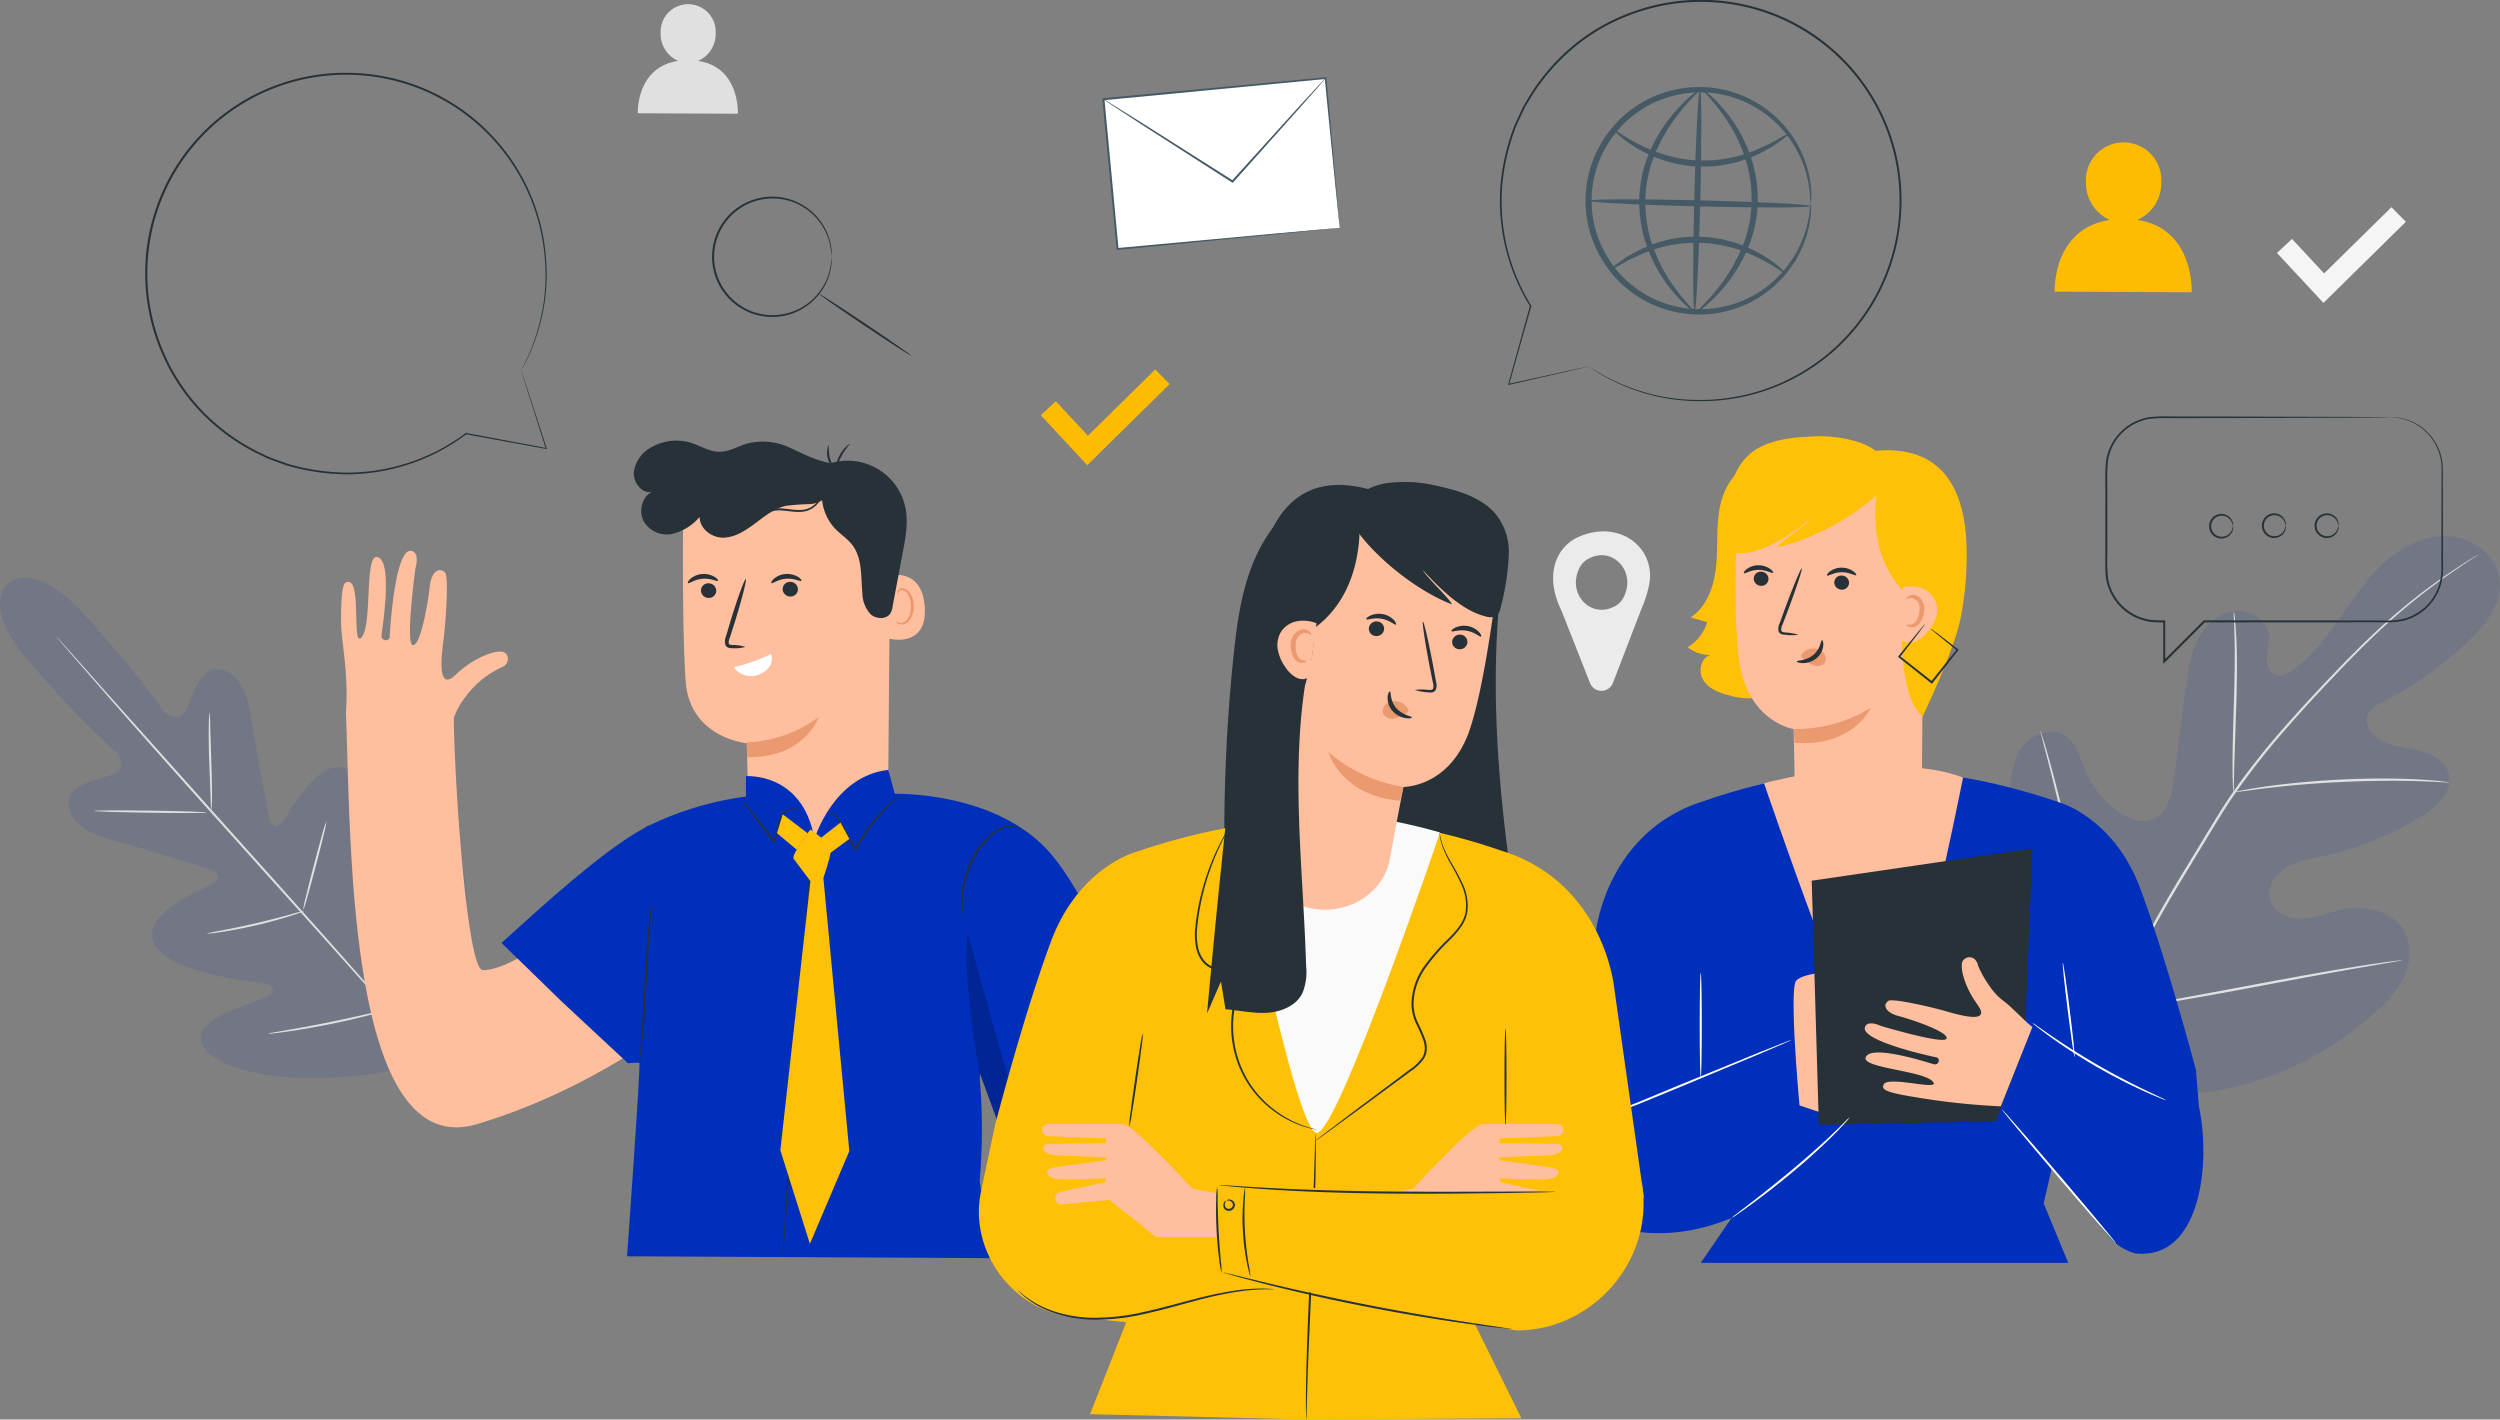 <svg xmlns="http://www.w3.org/2000/svg" width="550" height="312.291"><rect width="100%" height="100%" fill="#808080" stroke="none"/><g data-name="Background Complete"><g data-name="Group 476"><g data-name="Group 454"><path data-name="Path 242" d="M153.599 13.398a6.453 6.453 0 003.845-5.971 6.064 6.064 0 10-12.1-.056 6.444 6.444 0 003.857 6.027c-9.314 1.4-8.891 11.524-8.891 11.524l22.023.1s.498-10.23-8.734-11.624z" fill="#e0e0e0"/></g><g data-name="Group 455"><path data-name="Path 243" d="M511.156 66.644l-10.221-11 3.31-3.077 7.056 7.59 14.817-14.578 3.169 3.221z" fill="#f5f5f5"/></g><path data-name="Path 244" d="M363.019 126.728c0-7.513-7.9-12.273-15.943-8.507a9.141 9.141 0 00-4.235 4.059c-2.025 3.923-1.131 8.4.705 12.121l6.264 15.876a2.7 2.7 0 005.03-.021l6.142-15.958c2.127-4.861 2.037-7.57 2.037-7.57zm-7.562 6.538c-5.41 3.146-10.894-2.669-7.928-8.408a4.506 4.506 0 011.719-1.822c5.41-3.147 10.9 2.668 7.928 8.408a4.506 4.506 0 01-1.719 1.822z" fill="#ebebeb"/><g data-name="Group 467"><g data-name="Group 456"><path data-name="Path 245" d="M456.093 235.796c-16.867-15.4-17.832-39.822-14.165-61.147.613-3.561.731-7.387 2.884-10.288s6.468-4.493 9.507-2.54c2.52 1.619 3.271 4.87 4.427 7.633a21.3 21.3 0 007.4 9.181c2.146 1.5 4.9 2.613 7.35 1.686 3.359-1.272 4.31-5.483 4.775-9.046q1.3-9.952 2.595-19.906c.464-3.561.949-7.194 2.533-10.416s4.487-6.019 8.046-6.5 7.532 2.058 7.779 5.639a32.8 32.8 0 01-.505 4.444c-.1 1.49.373 3.22 1.737 3.827 1.381.614 2.961-.2 4.182-1.089 4.211-3.082 7.369-7.361 10.357-11.639s5.923-8.672 9.834-12.127 9.006-5.917 14.206-5.5 10.271 4.322 10.892 9.5-3.039 9.876-6.82 13.492a80.654 80.654 0 01-18.9 13.459 6.63 6.63 0 00-3.21 2.589c-1.106 2.263.849 4.933 3.113 6.039 2.567 1.252 5.519 1.377 8.284 2.089s5.643 2.354 6.349 5.122c.978 3.84-2.625 7.227-6 9.307a69.744 69.744 0 01-21.986 8.817c-2.783.594-5.687 1.05-8.076 2.595s-4.118 4.565-3.169 7.247 4.155 3.944 7 3.818 5.536-1.273 8.318-1.895c5.206-1.165 11.555.052 14.15 4.712 1.7 3.064 1.36 6.957-.148 10.122a26.127 26.127 0 01-6.665 8.04 69.9 69.9 0 01-32.4 16.46c-12.029 2.353-22.82 1.955-33.674-3.735" fill="#002fbb" opacity=".1"/></g><g data-name="Group 458"><g data-name="Group 457"><path data-name="Path 246" d="M457.433 244.475c1.952-8.376 1.457-10.96 6.152-21.319a319.58 319.58 0 0117.516-32.55l5.036-8.3c1.659-2.721 3.3-5.417 5.076-7.955a160.519 160.519 0 0111.039-14.011c3.731-4.288 7.429-8.222 10.916-11.878s6.817-6.989 9.976-9.906a128.8 128.8 0 0115.931-12.654 129.07 129.07 0 014.652-3l1.231-.744c.279-.165.43-.238.43-.238s-.13.1-.4.285l-1.2.789a180.736 180.736 0 00-4.591 3.081 134.685 134.685 0 00-15.788 12.761c-3.137 2.927-6.436 6.277-9.912 9.935s-7.151 7.609-10.865 11.9a161.343 161.343 0 00-10.979 13.986c-1.763 2.53-3.392 5.207-5.052 7.935s-3.333 5.5-5.032 8.3a326.09 326.09 0 00-17.525 32.477c-4.708 10.322-4.24 12.861-6.236 21.2" fill="#e0e0e0"/></g></g><g data-name="Group 460"><g data-name="Group 459"><path data-name="Path 247" d="M491.358 174.318a8.614 8.614 0 01-.12-1.567c-.047-1.009-.071-2.471-.076-4.276-.015-3.612.13-8.6.3-14.1s.231-10.481.139-14.083c-.041-1.8-.092-3.26-.142-4.267a8.585 8.585 0 01-.013-1.57 8.774 8.774 0 01.223 1.555c.116 1 .225 2.463.314 4.267.193 3.61.194 8.607.021 14.114l-.464 14.087c-.039 1.727-.07 3.162-.1 4.271a8.655 8.655 0 01-.082 1.569z" fill="#e0e0e0"/></g></g><g data-name="Group 462"><g data-name="Group 461"><path data-name="Path 248" d="M538.865 172.137a1.658 1.658 0 01-.487.012l-1.388-.071c-1.2-.068-2.944-.169-5.1-.223-4.305-.144-10.262-.125-16.83.186s-12.5.871-16.777 1.4c-2.141.249-3.867.5-5.061.664l-1.377.186a1.677 1.677 0 01-.487.029 1.634 1.634 0 01.468-.137l1.361-.285a93.561 93.561 0 015.045-.838c4.273-.624 10.217-1.235 16.8-1.559s12.557-.269 16.872-.026c2.156.1 3.9.263 5.1.395l1.381.172a1.658 1.658 0 01.48.095z" fill="#e0e0e0"/></g></g><g data-name="Group 464"><g data-name="Group 463"><path data-name="Path 249" d="M464.222 222.368a2.855 2.855 0 01-.228-.6l-.556-1.767c-.478-1.536-1.114-3.774-1.866-6.549-1.508-5.549-3.355-13.276-5.284-21.829s-3.716-16.288-5.128-21.855c-.7-2.731-1.28-4.965-1.7-6.588l-.457-1.792a2.879 2.879 0 01-.124-.636 2.994 2.994 0 01.229.606c.144.459.327 1.044.555 1.766.478 1.535 1.113 3.774 1.864 6.549 1.509 5.549 3.356 13.276 5.286 21.831s3.716 16.284 5.127 21.852c.7 2.73 1.279 4.964 1.7 6.587l.457 1.794a2.933 2.933 0 01.125.631z" fill="#e0e0e0"/></g></g><g data-name="Group 466"><g data-name="Group 465"><path data-name="Path 250" d="M528.476 211.243a3.244 3.244 0 01-.647.153l-1.871.333-6.887 1.184c-5.812 1.006-13.824 2.493-22.672 4.159s-16.88 3.1-22.713 4.006c-2.917.457-5.279.8-6.917 1.013l-1.886.234a3.023 3.023 0 01-.663.044 3.1 3.1 0 01.648-.152l1.87-.333 6.885-1.182c5.813-1.006 13.825-2.5 22.676-4.161s16.877-3.095 22.708-4c2.917-.456 5.28-.8 6.917-1.013l1.887-.235a3.1 3.1 0 01.665-.05z" fill="#e0e0e0"/></g></g></g><g data-name="Group 475"><path data-name="Path 251" d="M1.792 128.389s5.213-5.932 17.1 7.165 17.206 21.071 17.206 21.071 2.915 2.629 4.537-.049 3.012-9.4 7.022-9.349c4.158.053 6.6 4.014 7.585 10.54s3.669 20.747 3.916 22.032c.243 1.262 1.446 2.89 2.843 1.243s8.287-15.343 14.59-11.685 6.061 22.292 6.073 24.329.606 2.748 1.636 2.972 2.913-4.6 5.031-8.412 5.245-7.867 8.7-5.452 7.824 15.16 1.21 39.588L95.436 233.5l-11.544 2.463c-25.026 3.764-37.186-2.034-39.187-5.748s2.382-6.354 6.415-8.021 9.04-2.983 8.935-4.032-.743-1.72-2.766-1.967-20.561-2.145-23.471-8.827 11.487-11.952 13.283-13.151.318-2.581-.908-2.967c-1.248-.394-15.066-4.693-21.437-6.421s-10.023-4.609-9.6-8.745c.409-3.988 7.247-4.6 10.093-5.9s.57-4.5.57-4.5-7.306-6.2-18.952-19.513-4.968-17.89-4.968-17.89" fill="#002fbb" opacity=".1"/><g data-name="Group 468"><path data-name="Path 252" d="M12.456 140.101a1.747 1.747 0 01.229.228l.641.7 2.429 2.711 8.894 10.007 29.467 32.9c11.537 12.829 21.927 24.492 29.376 33l8.785 10.1 2.364 2.767.607.727a1.7 1.7 0 01.194.258 1.649 1.649 0 01-.23-.228l-.64-.7-2.429-2.711-8.893-10.006c-7.51-8.45-17.936-20.077-29.473-32.906s-21.922-24.484-29.37-32.99l-8.785-10.1-2.365-2.768-.606-.727a1.622 1.622 0 01-.195-.262z" fill="#e0e0e0"/></g><g data-name="Group 469"><path data-name="Path 253" d="M46.089 156.707a24.146 24.146 0 01.157 3.157l.238 7.616c.1 2.975.17 5.672.16 7.625a47.097 47.097 0 01-.06 2.314 3.048 3.048 0 01-.1.846 29.24 29.24 0 01-.161-3.155l-.293-7.616c-.1-2.976-.134-5.675-.105-7.628.016-.977.038-1.766.072-2.312a3.133 3.133 0 01.092-.847z" fill="#e0e0e0"/></g><g data-name="Group 470"><path data-name="Path 254" d="M45.497 178.75c0 .126-5.57.148-12.435.05s-12.433-.281-12.433-.405 5.569-.149 12.436-.051 12.434.28 12.432.406z" fill="#e0e0e0"/></g><g data-name="Group 471"><path data-name="Path 255" d="M66.912 200.424a3.248 3.248 0 01-.8.341c-.523.194-1.289.45-2.24.754a103.447 103.447 0 01-15.175 3.521c-.985.15-1.786.252-2.341.311a3.262 3.262 0 01-.869.045 25.874 25.874 0 013.156-.673c1.954-.376 4.65-.912 7.606-1.6s5.612-1.392 7.534-1.911a25.679 25.679 0 013.129-.788z" fill="#e0e0e0"/></g><g data-name="Group 472"><path data-name="Path 256" d="M71.836 180.603a19.21 19.21 0 01-.6 2.923c-.426 1.791-1.046 4.257-1.758 6.973s-1.382 5.171-1.889 6.941a19.154 19.154 0 01-.911 2.841 19.485 19.485 0 01.6-2.922c.427-1.792 1.047-4.258 1.759-6.975s1.381-5.17 1.888-6.939a19.447 19.447 0 01.911-2.842z" fill="#e0e0e0"/></g><g data-name="Group 473"><path data-name="Path 257" d="M93.172 197.336a4.46 4.46 0 01-.184 1.012c-.179.734-.4 1.642-.664 2.715-.58 2.287-1.412 5.438-2.358 8.911s-1.826 6.612-2.486 8.878l-.8 2.676a4.469 4.469 0 01-.354.965 4.445 4.445 0 01.184-1.012l.664-2.715c.58-2.287 1.412-5.438 2.358-8.913s1.827-6.61 2.486-8.876l.8-2.677a4.422 4.422 0 01.354-.964z" fill="#e0e0e0"/></g><g data-name="Group 474"><path data-name="Path 258" d="M86.315 221.845a5.185 5.185 0 01-1.039.367c-.676.21-1.66.488-2.881.818a169.013 169.013 0 01-19.361 3.94c-1.252.177-2.268.3-2.971.375a5.186 5.186 0 01-1.1.067 5.062 5.062 0 011.074-.243l2.947-.517c2.488-.431 5.923-1.042 9.7-1.813s7.175-1.548 9.634-2.121l2.915-.677a5.049 5.049 0 011.082-.196z" fill="#e0e0e0"/></g></g></g></g><g data-name="Group 479"><path data-name="Path 261" d="M470.215 48.387a8.829 8.829 0 005.262-8.169 8.3 8.3 0 10-16.563-.077 8.818 8.818 0 005.277 8.246c-12.744 1.919-12.166 15.771-12.166 15.771l30.136.139s.688-14.002-11.946-15.91z" fill="#fdbc00"/></g><g data-name="Group 483"><g data-name="Group 481"><path data-name="Rectangle 103" fill="#fff" d="M242.753 21.829l48.87-4.636 3.125 32.94-48.87 4.636z"/><g data-name="Group 480"><path data-name="Path 262" d="M294.749 50.133s-.033-.213-.078-.609l-.186-1.747-.677-6.635-2.367-23.932.2.165-48.861 4.68c-.049.053.384-.468.2-.243v.061l.006.069.013.137.026.275.052.549.1 1.1q.1 1.095.207 2.181l.409 4.315q.4 4.282.795 8.423l1.488 15.833-.227-.188 35.179-3.234 10.077-.9 2.689-.229.7-.054a2.034 2.034 0 01.246-.011 1.278 1.278 0 01-.219.033l-.673.076-2.644.277-10.014.996-35.3 3.452-.207.02-.02-.208-1.517-15.83q-.394-4.135-.8-8.422-.2-2.141-.41-4.315-.1-1.087-.207-2.18l-.1-1.1-.052-.55-.025-.275-.013-.137-.007-.069V21.846c-.185.219.249-.308.208-.253l48.871-4.59.182-.018.017.182 2.186 24.062.58 6.6.142 1.717c.026.398.031.587.031.587z" fill="#455a64"/></g></g><g data-name="Group 482"><path data-name="Path 263" d="M291.622 17.193a3.2 3.2 0 01-.378.487l-1.152 1.342-4.309 4.894-14.457 16.168-.129.144-.164-.1-1.3-.829-19.129-12.271-5.769-3.762-1.556-1.042a3.564 3.564 0 01-.525-.389 3.506 3.506 0 01.575.312l1.6.971 5.847 3.64 19.2 12.159 1.3.829-.291.04 14.565-16.081 4.415-4.8 1.213-1.286a3.3 3.3 0 01.444-.426z" fill="#455a64"/></g></g><g data-name="Group 486"><g data-name="Group 484"><path data-name="Path 264" d="M182.973 56.501a22.159 22.159 0 00-.494-3.164 12.479 12.479 0 00-1.46-3.433 12.88 12.88 0 00-15.465-5.459 12.866 12.866 0 00-5.954 4.477 12.771 12.771 0 000 15.158 12.872 12.872 0 005.955 4.477 12.922 12.922 0 0015.466-5.459 12.474 12.474 0 001.459-3.433 22.121 22.121 0 00.494-3.164.758.758 0 01.012.212l-.009.623a5.991 5.991 0 01-.081 1.009 9.089 9.089 0 01-.245 1.363 12.308 12.308 0 01-1.413 3.521 13.171 13.171 0 01-8.869 6.274 13.252 13.252 0 01-6.959-.55 13.247 13.247 0 01-6.171-4.608 13.179 13.179 0 010-15.688 13.247 13.247 0 016.17-4.606 13.24 13.24 0 016.959-.55 13.172 13.172 0 018.87 6.273 12.344 12.344 0 011.413 3.521 9.224 9.224 0 01.245 1.363 5.912 5.912 0 01.081 1.01l.009.623a.748.748 0 01-.013.21z" fill="#263238"/></g><g data-name="Group 485"><path data-name="Path 265" d="M200.502 78.281c-.071.105-4.687-2.871-10.31-6.644s-10.127-6.92-10.057-7.024 4.686 2.871 10.311 6.645 10.126 6.919 10.056 7.023z" fill="#263238"/></g></g><g data-name="Group 487"><path data-name="Path 266" d="M239.191 102.345l-10.221-11 3.31-3.077 7.056 7.59 14.817-14.578 3.169 3.221z" fill="#fdbc00"/></g><g data-name="Speech Bubbles"><g data-name="Group 493"><g data-name="Group 488"><path data-name="Path 267" d="M525.966 91.816s.167-.005.5 0l.611.021c.242.022.522.069.84.112a11.156 11.156 0 015.117 2.244 11.466 11.466 0 014.3 7.656 26.5 26.5 0 01.086 2.723q0 1.4.008 2.893l.016 6.3q.009 3.319.014 6.961 0 1.819.007 3.713a13.433 13.433 0 01-.385 3.872 11.448 11.448 0 01-8.641 8.314 20.067 20.067 0 01-4.42.277l-39.066.025.159-.066-8.816 8.818-.389.389v-9.367l.227.228a21.8 21.8 0 01-2.9-.107 11.478 11.478 0 01-2.809-.73 11.527 11.527 0 01-7.021-8.431 14.7 14.7 0 01-.227-2.776v-2.722q0-5.418.006-10.628v-5.147a39.847 39.847 0 01.157-5.051 11.494 11.494 0 019.636-9.578 34.156 34.156 0 014.5-.14l16.317.028 23.557.071 6.388.042 1.659.022c.374.008.565.023.565.023s-.191.016-.565.023l-1.659.022-6.388.042-23.557.072-16.317.027a34.274 34.274 0 00-4.443.148 11.06 11.06 0 00-9.284 9.264 39.837 39.837 0 00-.144 4.986v5.147q0 5.205.006 10.628a32.253 32.253 0 00.221 5.41 11.08 11.08 0 006.75 8.1 11.03 11.03 0 002.7.7 21.263 21.263 0 002.839.1h.228v9.046l-.389-.16 8.818-8.817.067-.066h.094l39.066.025a19.778 19.778 0 004.336-.257 11.087 11.087 0 008.381-8.025 13.054 13.054 0 00.386-3.782q0-1.894.007-3.713l.014-6.961q.006-3.325.016-6.3l.009-2.893a26.357 26.357 0 00-.067-2.7 11.284 11.284 0 00-9.2-9.843c-.315-.049-.592-.1-.832-.132l-.607-.041c-.315-.017-.482-.039-.482-.039z" fill="#263238"/></g><g data-name="Group 492"><g data-name="Group 489"><path data-name="Path 268" d="M491.259 115.766a4.2 4.2 0 01-.165-.592 2.514 2.514 0 00-.926-1.279 2.365 2.365 0 00-2.209-.293 2.31 2.31 0 000 4.329 2.365 2.365 0 002.209-.294 2.513 2.513 0 00.926-1.278 4.152 4.152 0 01.165-.592c.024 0 .077.225.008.635a2.506 2.506 0 01-.9 1.491 2.663 2.663 0 01-2.547.432 2.711 2.711 0 010-5.118 2.658 2.658 0 012.547.432 2.5 2.5 0 01.9 1.491c.065.411.012.638-.008.636z" fill="#263238"/></g><g data-name="Group 490"><path data-name="Path 269" d="M502.858 115.653a4.161 4.161 0 01-.165-.592 2.513 2.513 0 00-.926-1.278 2.365 2.365 0 00-2.209-.294 2.31 2.31 0 000 4.329 2.367 2.367 0 002.209-.293 2.518 2.518 0 00.926-1.279 4.208 4.208 0 01.165-.592c.024 0 .077.226.008.635a2.5 2.5 0 01-.9 1.491 2.659 2.659 0 01-2.547.432 2.712 2.712 0 010-5.118 2.663 2.663 0 012.547.432 2.5 2.5 0 01.9 1.491c.069.411.016.637-.008.636z" fill="#263238"/></g><g data-name="Group 491"><path data-name="Path 270" d="M514.461 115.653a4.151 4.151 0 01-.165-.592 2.513 2.513 0 00-.926-1.278 2.365 2.365 0 00-2.209-.294 2.31 2.31 0 000 4.329 2.367 2.367 0 002.209-.293 2.518 2.518 0 00.926-1.279 4.2 4.2 0 01.165-.592c.024 0 .077.226.008.635a2.5 2.5 0 01-.9 1.491 2.658 2.658 0 01-2.547.432 2.711 2.711 0 010-5.118 2.663 2.663 0 012.547.432 2.5 2.5 0 01.9 1.491c.069.411.016.637-.008.636z" fill="#263238"/></g></g></g><g data-name="Group 495"><g data-name="Group 494"><path data-name="Path 272" d="M114.656 81.502h.006s.042.1.109.29.163.48.286.846l1.091 3.308 4.126 12.688.056.173-.179-.033-17.637-3.229-.122-.022v-.124l.238.119a43.921 43.921 0 01-20.4 8.418 44.422 44.422 0 01-6.255.417 48.13 48.13 0 01-6.5-.544 46.741 46.741 0 01-6.6-1.476l-3.26-1.189a12.424 12.424 0 01-1.609-.7l-1.595-.767a45.335 45.335 0 01-11.778-8.537 43.457 43.457 0 01-8.656-12.6 44.1 44.1 0 0141.842-62.489 43.994 43.994 0 0142.332 41.3 41.893 41.893 0 01-1.2 13.462 42.846 42.846 0 01-2.9 8.05c-.429.88-.77 1.548-1.017 1.969l-.382.669.335-.668c.236-.458.567-1.123.98-2.009a44.427 44.427 0 002.815-8.053 42.009 42.009 0 001.117-13.4 43.855 43.855 0 00-68.06-33.582 43.723 43.723 0 00-15.451 54.562 43.064 43.064 0 008.559 12.485 44.96 44.96 0 0011.655 8.469l1.579.762a12.032 12.032 0 001.593.694l3.228 1.184a46.5 46.5 0 006.534 1.474 47.87 47.87 0 006.44.552 43.747 43.747 0 0026.478-8.695l.238-.179v.3l-.122-.145 17.622 3.307-.123.14c-1.744-5.508-3.1-9.793-4.028-12.719l-1.039-3.326c-.111-.368-.2-.652-.259-.855s-.081-.3-.081-.3h-.006z" fill="#263238"/></g></g><g data-name="Group 506"><g data-name="Group 503"><g data-name="Group 496"><path data-name="Path 273" d="M398.399 44.772a6.921 6.921 0 01-.176-1.555 12.848 12.848 0 00-.208-1.868 18.335 18.335 0 00-.491-2.509 23.5 23.5 0 00-2.605-6.455 24.185 24.185 0 00-6-6.915 23.919 23.919 0 00-22.546-3.874 22.414 22.414 0 00-6.1 3.11 21.767 21.767 0 00-5.148 4.942 23.726 23.726 0 00-.684 28.127 21.776 21.776 0 004.9 5.187 22.425 22.425 0 005.941 3.4 24.1 24.1 0 0029.04-9.392 23.507 23.507 0 002.916-6.321 18.172 18.172 0 00.611-2.482 12.752 12.752 0 00.3-1.855 6.918 6.918 0 01.251-1.545 6.809 6.809 0 01.018 1.568 10.831 10.831 0 01-.174 1.9 16.945 16.945 0 01-.5 2.556 23 23 0 01-2.784 6.582 24.8 24.8 0 01-16.993 11.484 25.03 25.03 0 01-13.133-1.338 23.535 23.535 0 01-6.28-3.545 22.977 22.977 0 01-5.193-5.446 24.933 24.933 0 01.723-29.688 22.991 22.991 0 015.451-5.186 23.546 23.546 0 016.444-3.236 25.026 25.026 0 0113.181-.7 24.794 24.794 0 0116.413 12.294 23.014 23.014 0 012.462 6.709 17.06 17.06 0 01.377 2.578 10.937 10.937 0 01.081 1.9 6.8 6.8 0 01-.094 1.573z" fill="#455a64"/></g><g data-name="Group 497"><path data-name="Path 274" d="M393.506 29.49c.054.076-.387.459-1.239 1.093l-1.574 1.13c-.312.214-.639.455-1 .683l-1.2.629a27.608 27.608 0 01-14.38 3.622l-2.177-.1-2.089-.326c-.341-.058-.682-.1-1.015-.171l-.975-.259c-.641-.179-1.276-.329-1.881-.522a31.5 31.5 0 01-6.1-2.812c-3.278-1.981-4.874-3.784-4.75-3.9.132-.151 1.914 1.358 5.216 3.072a36.726 36.726 0 006.005 2.458c.585.171 1.2.3 1.814.458l.937.233.973.146 2 .294 2.074.084a29.769 29.769 0 0013.916-3.129l1.218-.529c.371-.194.708-.4 1.033-.581l1.669-.921c.928-.489 1.472-.728 1.525-.652z" fill="#455a64"/></g><g data-name="Group 498"><path data-name="Path 275" d="M354.373 59.23c-.054-.075.387-.459 1.239-1.092l1.574-1.13c.312-.214.639-.455 1-.683l1.2-.63a27.609 27.609 0 0114.38-3.622l2.177.1 2.089.326c.341.058.682.1 1.015.171l.975.26c.642.178 1.276.329 1.881.522a31.557 31.557 0 016.1 2.811c3.278 1.982 4.874 3.785 4.75 3.9-.132.151-1.914-1.357-5.216-3.072a36.8 36.8 0 00-6.005-2.458c-.586-.17-1.2-.3-1.814-.457l-.937-.233-.973-.147-2-.294-2.074-.083a29.769 29.769 0 00-13.925 3.127l-1.218.529c-.371.194-.708.4-1.033.581l-1.669.92c-.919.492-1.458.73-1.516.654z" fill="#455a64"/></g><g data-name="Group 499"><path data-name="Path 276" d="M398.385 45.339c-.009.371-10.966.406-24.47.079s-24.448-.9-24.44-1.266 10.964-.406 24.473-.078 24.446.894 24.437 1.265z" fill="#455a64"/></g><g data-name="Group 500"><path data-name="Path 277" d="M372.803 68.61c-.371-.009-.406-10.963-.078-24.461s.894-24.441 1.266-24.432.406 10.96.079 24.464-.896 24.439-1.267 24.429z" fill="#455a64"/></g><g data-name="Group 501"><path data-name="Path 278" d="M372.804 68.573c-.092.143-2.787-1.685-5.9-5.821a32.9 32.9 0 01-4.372-7.938 29.5 29.5 0 01-1.892-10.96 28.044 28.044 0 012.469-10.849 34.018 34.018 0 014.777-7.693c3.294-3.98 6.011-5.745 6.1-5.6.132.153-2.329 2.155-5.353 6.189a36.623 36.623 0 00-4.388 7.6 28.189 28.189 0 00-2.262 10.382 29.8 29.8 0 001.712 10.508 35.29 35.29 0 003.984 7.813c2.835 4.167 5.259 6.221 5.125 6.369z" fill="#455a64"/></g><g data-name="Group 502"><path data-name="Path 279" d="M374.538 19.724c.093-.142 2.787 1.685 5.9 5.822a32.9 32.9 0 014.372 7.937 29.491 29.491 0 011.893 10.96 28.057 28.057 0 01-2.47 10.849 33.98 33.98 0 01-4.777 7.693c-3.294 3.98-6.011 5.745-6.1 5.6-.132-.152 2.329-2.155 5.353-6.188a36.631 36.631 0 004.389-7.6 28.175 28.175 0 002.261-10.382 29.776 29.776 0 00-1.712-10.508 35.336 35.336 0 00-3.983-7.814c-2.839-4.166-5.263-6.221-5.126-6.369z" fill="#455a64"/></g></g><g data-name="Group 505"><g data-name="Group 504"><path data-name="Path 280" d="M349.495 80.608v.006s-.1.032-.3.081l-.868.211-3.392.792-13 2.983-.178.041.049-.176 4.785-17.28.032-.118.123.011-.139.226a43.922 43.922 0 01-6.572-21.07 44.478 44.478 0 01.141-6.267 48.292 48.292 0 011.119-6.424 46.814 46.814 0 012.057-6.439l1.475-3.141a12.276 12.276 0 01.838-1.54l.9-1.52a45.326 45.326 0 019.55-10.972 43.435 43.435 0 0113.321-7.5 44.1 44.1 0 0158.528 47.233 43.991 43.991 0 01-44.9 38.493 41.887 41.887 0 01-13.3-2.39 42.97 42.97 0 01-7.76-3.608c-.838-.506-1.473-.9-1.87-1.188l-.633-.439.635.392c.435.277 1.069.665 1.914 1.155a44.338 44.338 0 007.772 3.52 42.011 42.011 0 0013.251 2.3 43.855 43.855 0 0039.5-64.81A43.722 43.722 0 00359.6 2.93a43.054 43.054 0 00-13.2 7.416 44.968 44.968 0 00-9.472 10.856l-.9 1.5a12.051 12.051 0 00-.833 1.525l-1.466 3.11a46.563 46.563 0 00-2.049 6.378 47.822 47.822 0 00-1.123 6.365 44.159 44.159 0 00-.154 6.215 43.708 43.708 0 006.461 20.932l.158.253-.3-.027.156-.108-4.861 17.258-.129-.135 13.027-2.882 3.4-.739.875-.182c.2-.039.3-.053.3-.053z" fill="#263238"/></g></g></g></g><g data-name="Character 3"><g data-name="Group 542"><path data-name="Path 281" d="M386.367 101.646c-4.278 1-7.021 5.332-7.934 9.63s-.468 8.758-.878 13.132-1.942 9.022-5.623 11.42l3.664 1.06a10 10 0 01-4.3 5.516 8.164 8.164 0 005.005 1.706c-2.156.572-2.752 3.648-1.561 5.534s3.456 2.774 5.618 3.324a14.751 14.751 0 007.789.236c3.549-1.057 6.2-4.175 7.556-7.619s1.605-7.215 1.71-10.916c.263-9.273-.277-18.636-2.643-27.605-.572-2.169-1.364-4.472-3.208-5.75s-5-.76-5.554 1.414" fill="#ffc107"/><path data-name="Path 282" d="M483.106 235.429c-1.015-3.873-6.935-25.659-12.223-39.893-5.869-15.799-17.977-19.057-17.977-19.057-27.261-9.3-51.759-9.357-77.919-.289-.838.261-1.651.538-2.43.842l-.086.03c-19.4 7.616-21.4 28.11-21.4 28.11l-8.152 49.735a10.982 10.982 0 00-.2 1.193l-.078.472h.034a11.646 11.646 0 006.667 11.23c11.393 5.244 22.267 4 31.61.142l-6.788 9.89h80.854l-5.412-13.072 1.8-7.86 12.524 15.071a11.658 11.658 0 005.765 3.759c14.438 1.679 16.775-19.826 14.059-32.337" fill="#002fbb"/><path data-name="Path 283" d="M431.875 171.055s-13.041 65.621-17.64 65.134-26.15-63.894-26.15-63.894 27.55-7.349 43.79-1.24z" fill="#ffbe9d"/><g data-name="Group 530"><g data-name="Group 529"><g data-name="Group 528"><g data-name="Group 522"><g data-name="Group 507"><path data-name="Path 284" d="M394.874 175.904c-.069-7.555-.28-15.507-.28-15.507s-9.742-1.557-11.836-14.243c-2-12.1-.171-40.074-.171-40.074a36.492 36.492 0 0140.646 9.055l-.45 61.369c-.053 7.124-6.219 12.753-13.847 12.639-7.703-.121-13.996-6.039-14.062-13.239z" fill="#ffbe9d"/></g><g data-name="Group 511"><g data-name="Group 508"><path data-name="Path 285" d="M385.817 127.248a1.628 1.628 0 001.581 1.633 1.556 1.556 0 001.669-1.478 1.629 1.629 0 00-1.578-1.635 1.559 1.559 0 00-1.672 1.48z" fill="#263238"/></g><g data-name="Group 510"><g data-name="Group 509"><path data-name="Path 286" d="M383.67 126.091c.2.211 1.431-.709 3.184-.715 1.75-.032 3.041.862 3.23.647.093-.1-.115-.478-.677-.882a4.469 4.469 0 00-2.588-.781 4.293 4.293 0 00-2.533.835c-.536.414-.716.802-.616.896z" fill="#263238"/></g></g></g><g data-name="Group 515"><g data-name="Group 512"><path data-name="Path 287" d="M403.54 128.099a1.628 1.628 0 001.581 1.633 1.556 1.556 0 001.669-1.478 1.629 1.629 0 00-1.578-1.635 1.559 1.559 0 00-1.672 1.48z" fill="#263238"/></g><g data-name="Group 514"><g data-name="Group 513"><path data-name="Path 288" d="M401.958 126.616c.2.211 1.434-.709 3.185-.715 1.75-.032 3.041.862 3.23.647.093-.1-.113-.478-.678-.882a4.47 4.47 0 00-2.587-.781 4.3 4.3 0 00-2.533.835c-.534.414-.716.802-.617.896z" fill="#263238"/></g></g></g><g data-name="Group 517"><g data-name="Group 516"><path data-name="Path 289" d="M395.679 139.65a11.636 11.636 0 00-2.85-.5c-.447-.044-.872-.13-.949-.435a2.278 2.278 0 01.291-1.329l1.3-3.415c1.808-4.863 3.114-8.859 2.917-8.93s-1.821 3.811-3.629 8.675c-.435 1.2-.851 2.341-1.247 3.435a2.6 2.6 0 00-.221 1.757 1.126 1.126 0 00.74.65 3.048 3.048 0 00.76.1 11.37 11.37 0 002.888-.008z" fill="#263238"/></g></g><g data-name="Group 518"><path data-name="Path 290" d="M394.596 160.395a32.3 32.3 0 0016.978-4.64s-4.072 8.748-16.788 7.637z" fill="#eb996e"/></g><g data-name="Group 519"><path data-name="Path 291" d="M396.444 143.87a3.158 3.158 0 012.823-1.19 2.879 2.879 0 012 1.056 1.826 1.826 0 01.152 2.087 2.121 2.121 0 01-2.294.6 6.635 6.635 0 01-2.248-1.323 1.939 1.939 0 01-.5-.515.588.588 0 010-.653" fill="#eb996e"/></g><g data-name="Group 521"><g data-name="Group 520"><path data-name="Path 292" d="M400.842 140.832c-.285-.015-.277 1.887-1.9 3.247s-3.646 1.163-3.659 1.429c-.026.119.453.367 1.309.385a4.738 4.738 0 003.055-1.086 4.126 4.126 0 001.469-2.722c.072-.795-.143-1.265-.274-1.253z" fill="#263238"/></g></g></g><g data-name="Group 523"><path data-name="Path 293" d="M416.391 104.905c-4.528 6.707-16.706 13.735-25.485 15.472 1-1.372 6.356-4.8 7.359-6.174-3.94 3.052-9.582 7.141-14.873 7.5a3.217 3.217 0 01-1.826-.251 2.456 2.456 0 01-.961-1.978 52.957 52.957 0 01.164-11.511 12.737 12.737 0 014.436-8.29c3.347-2.681 8.192-3.413 12.765-3.6a29.031 29.031 0 0111.328 1.32c3.532 1.323 6.581 4.007 7.152 7.289" fill="#ffc107"/></g><g data-name="Group 524"><path data-name="Path 294" d="M431.402 135.617a71.964 71.964 0 001.118-8.509c.258-6.559 2.221-30.229-20.333-27.884l1.277 6.365s-4.2 14.735 5.479 24.676c0 0-2.759 20.763 3.979 27.472 0 0 7.232-15.042 8.481-22.12" fill="#ffc107"/></g><g data-name="Group 525"><path data-name="Path 295" d="M418.655 129.167a7.575 7.575 0 014.089.237 5.287 5.287 0 013.009 2.7 5.523 5.523 0 01.06 4.059 9.357 9.357 0 01-2.292 3.428 6.34 6.34 0 01-2.456 1.651 3.025 3.025 0 01-2.83-.422" fill="#ffbe9d"/></g><g data-name="Group 527"><g data-name="Group 526"><path data-name="Path 296" d="M419.459 137.394c-.155.052.44.869 1.68.527a2.671 2.671 0 001.526-1.349 6.045 6.045 0 00.662-2.257 3.552 3.552 0 00-.589-2.387 2.361 2.361 0 00-1.791-1.042c-1.277-.021-1.667.866-1.522.891.1.1.6-.356 1.433-.16a2.29 2.29 0 011.431 2.614c-.143 1.4-.672 2.68-1.414 3-.775.402-1.335.047-1.416.163z" fill="#eb996e"/></g></g></g></g></g><g data-name="Group 531"><path data-name="Path 297" d="M374.162 237.024c-.126 0-.228-5.156-.228-11.514s.1-11.514.228-11.514.228 5.154.228 11.514-.102 11.514-.228 11.514z" fill="#fff"/></g><g data-name="Group 533"><g data-name="Group 532" fill="#ffbe9d"><path data-name="Path 298" d="M407.022 213.525s-11.35.125-12.067 2.638c-1.189 4.171.936 27.035.936 27.035l10.456 3.472s5.043-1.163 2.716-10.862a70.917 70.917 0 00-6.913-17.457s13.9.388 13.508-2.716-8.636-2.11-8.636-2.11z"/><path data-name="Path 299" d="M402.506 220.272c.626-.119 14.517-1.269 13.644.951S402.506 224 402.506 224z"/></g><path data-name="Path 300" d="M447.128 186.643l-1.713 43.383-6.337 16.648-38.93.807-1.573-53.727z" fill="#263238"/></g><g data-name="Group 534"><path data-name="Path 301" d="M394.055 228.813a2.4 2.4 0 01-.477.246l-1.4.625-5.185 2.22-17.173 7.164-9.476 3.894a54.873 54.873 0 00-7.567 3.48 14.711 14.711 0 00-4.233 3.6c-.8 1.053-1.09 1.74-1.137 1.714a2.333 2.333 0 01.207-.5 8.372 8.372 0 01.788-1.325 14.166 14.166 0 014.208-3.77 51.842 51.842 0 017.575-3.593l9.462-3.928 17.224-7.041 5.241-2.086 1.434-.546a2.334 2.334 0 01.509-.154z" fill="#fff"/></g><g data-name="Group 535"><path data-name="Path 302" d="M406.925 245.81a7.645 7.645 0 01-.852 1.044 59.591 59.591 0 01-2.516 2.668c-2.175 2.206-5.326 5.106-8.949 8.138s-7.023 5.631-9.526 7.452a104.505 104.505 0 01-2.991 2.117 7.645 7.645 0 01-1.141.714 7.693 7.693 0 011.037-.859l2.9-2.231c2.451-1.884 5.808-4.521 9.427-7.544s6.79-5.877 9.015-8.018c1.12-1.062 2-1.947 2.613-2.559a7.585 7.585 0 01.983-.922z" fill="#fff"/></g><g data-name="Group 536"><path data-name="Path 303" d="M465.557 273.571c-.1.082-5.807-6.462-12.755-14.616s-12.506-14.83-12.41-14.912 5.806 6.461 12.757 14.617 12.504 14.829 12.408 14.911z" fill="#fff"/></g><g data-name="Group 537"><path data-name="Path 304" d="M476.56 242.052a7.524 7.524 0 01-1.266-.45c-.8-.314-1.955-.8-3.364-1.435-2.819-1.263-6.652-3.155-10.737-5.514s-7.636-4.741-10.137-6.553a78.845 78.845 0 01-2.922-2.2 7.672 7.672 0 01-1.021-.872 7.589 7.589 0 011.127.729l3 2.079c2.543 1.741 6.111 4.067 10.18 6.423s7.866 4.281 10.644 5.617l3.3 1.564a7.57 7.57 0 011.196.612z" fill="#fff"/></g><g data-name="Group 538"><path data-name="Path 305" d="M456.413 232.539c-.125.016-.808-4.615-1.525-10.341s-1.2-10.384-1.074-10.4.808 4.614 1.525 10.343 1.2 10.378 1.074 10.398z" fill="#fff"/></g><g data-name="Group 539"><path data-name="Path 306" d="M423.482 137.31a2.674 2.674 0 01-.36.555l-1.108 1.49-4.031 5.229-.033-.281 6.573 5.164.6.471-.319.038 5.687-7.126.031.263-4.282-3.489-1.174-.993c-.266-.234-.4-.365-.389-.381a2.012 2.012 0 01.46.292l1.237.913 4.381 3.363.149.115-.117.15-5.625 7.175-.141.179-.179-.142-.6-.47-6.538-5.207-.158-.127.125-.154 4.161-5.128 1.2-1.421a2.72 2.72 0 01.45-.478z" fill="#263238"/></g><g data-name="Group 541"><g data-name="Group 540"><path data-name="Path 307" d="M440.182 243.393a154.338 154.338 0 01-18.795-2.014c-7.365-1.177-7.285-1.845-7.023-2.687.7-2.261 13.023 1.576 10.813-.793s-15.565-2.931-14.733-5.262c1.085-3.037 13.914 1.218 15.024 1.5 1.078.272 1.511-1.327.5-1.524-1.458-.285-16.708-3.661-15.671-6.656.575-1.659 3.447-.269 3.447-.269s14.064 4.217 14.506 2.786c.45-1.453-7.731-4.208-10.55-4.942-2.786-.725-3.608-2.353-2.295-3.327.9-.665 9.578 1.375 12.35 2.166s10.342 3.095 7.454-1.094c-.046-.066-.08-.131-.123-.2-2.956-4.047-3.893-8.144-3.357-9.514a1.732 1.732 0 013.115.01 1.758 1.758 0 01.285.669c.02.108.074.247.106.364a24.982 24.982 0 002.553 4.455 13.52 13.52 0 003.189 3.3c1.438 1.046 5.065 4.879 6.159 5.561" fill="#ffbe9d"/></g></g></g></g><g data-name="Character 2"><g data-name="Group 583"><g data-name="Group 568"><g data-name="Group 555"><g data-name="Group 554"><g data-name="Group 549"><g data-name="Group 548"><g data-name="Group 543"><path data-name="Path 308" d="M179.731 191.797a15.36 15.36 0 01-15.075-14.891c-.206-6.822-.361-13.39-.361-13.39s-12.523-1.163-13.441-13.556-.526-41-.526-41a43.188 43.188 0 0143.647 2.772l1.925 1.3-.532 63.54a15.358 15.358 0 01-15.637 15.225z" fill="#ffbe9d"/></g><g data-name="Group 545"><g data-name="Group 544"><path data-name="Path 309" d="M163.982 142.323a8.3 8.3 0 00-2.8-.415c-.45-.021-.807-.1-.854-.339a2.446 2.446 0 01.242-1.3l1.136-3.554c1.561-5.06 2.619-9.225 2.361-9.3s-1.73 3.957-3.292 9.017l-1.063 3.577a2.859 2.859 0 00-.13 1.872 1.172 1.172 0 00.814.666 2.85 2.85 0 00.768.053 8.3 8.3 0 002.818-.277z" fill="#263238"/></g></g><g data-name="Group 546"><path data-name="Path 310" d="M169.651 143.868a41.788 41.788 0 01-8.226 2.95 4.728 4.728 0 005.686 1.535c3.624-1.586 2.54-4.485 2.54-4.485z" fill="#fff"/></g><g data-name="Group 547"><path data-name="Path 311" d="M164.263 163.338a28.9 28.9 0 0015.883-5.591s-3.271 9.161-15.716 8.808z" fill="#eb996e"/></g></g></g><g data-name="Group 553"><g data-name="Group 550"><path data-name="Path 312" d="M195.211 128.355a1.873 1.873 0 011.79-1.877c2.314-.064 6.1.855 6.455 7.241.508 9.123-8.268 6.847-8.3 6.587-.022-.205.031-8.406.055-11.951z" fill="#ffbe9d"/></g><g data-name="Group 552"><g data-name="Group 551"><path data-name="Path 313" d="M197.168 136.721c.038-.031.165.1.441.211a1.6 1.6 0 001.189-.042c.943-.408 1.67-1.983 1.623-3.629a5.249 5.249 0 00-.572-2.251 1.839 1.839 0 00-1.263-1.153.81.81 0 00-.914.487c-.109.263-.04.441-.088.459-.025.025-.2-.142-.152-.523a1.016 1.016 0 01.327-.591 1.2 1.2 0 01.866-.282 2.239 2.239 0 011.739 1.322 5.415 5.415 0 01.692 2.512c.044 1.841-.8 3.615-2.1 4.07a1.7 1.7 0 01-1.468-.161c-.291-.21-.351-.411-.32-.429z" fill="#eb996e"/></g></g></g></g></g><g data-name="Group 559"><g data-name="Group 556"><path data-name="Path 314" d="M154.209 129.965a1.685 1.685 0 001.741 1.58 1.611 1.611 0 001.623-1.637 1.685 1.685 0 00-1.738-1.581 1.613 1.613 0 00-1.626 1.638z" fill="#263238"/></g><g data-name="Group 558"><g data-name="Group 557"><path data-name="Path 315" d="M151.351 128.278c.224.2 1.43-.828 3.238-.951 1.8-.15 3.2.686 3.377.451.089-.105-.151-.485-.759-.865a4.621 4.621 0 00-2.723-.632 4.433 4.433 0 00-2.557 1.031c-.525.466-.685.876-.576.966z" fill="#263238"/></g></g></g><g data-name="Group 563"><g data-name="Group 560"><path data-name="Path 316" d="M172.179 129.654a1.685 1.685 0 001.741 1.58 1.61 1.61 0 001.623-1.637 1.684 1.684 0 00-1.738-1.581 1.612 1.612 0 00-1.626 1.638z" fill="#263238"/></g><g data-name="Group 562"><g data-name="Group 561"><path data-name="Path 317" d="M169.702 128.278c.224.2 1.431-.828 3.238-.951 1.8-.15 3.2.686 3.377.451.089-.105-.149-.485-.759-.865a4.622 4.622 0 00-2.723-.632 4.438 4.438 0 00-2.558 1.031c-.522.466-.683.876-.575.966z" fill="#263238"/></g></g></g><path data-name="Path 319" d="M181.662 104.673a10.859 10.859 0 002.065 11.641c1.223 1.266 2.759 2.227 3.817 3.634 2.192 2.914 1.835 6.92 2.177 10.55a7.024 7.024 0 001.79 4.61c1.238 1.146 3.547 1.225 4.408-.226a4.385 4.385 0 00.455-1.456l2.28-12.127c.57-3.032 1.141-6.142.616-9.182a12.965 12.965 0 00-16.2-10.3" fill="#263238"/><path data-name="Path 320" d="M183.565 102.112c-4.208-.806-6.571-2.15-9.548-3.492a14 14 0 00-9.484-1.077c-2.118.6-4.124 1.871-6.307 1.85-2.165-.021-4.108-1.309-6.18-1.964a11.02 11.02 0 00-8.565.876 7.325 7.325 0 00-4.04 5.571c-.172 2.447 2.013 4.983 4.2 4.288-2.289.8-3.221 4.167-2.076 6.421a5.878 5.878 0 006.168 2.9 11.161 11.161 0 006.178-3.766c.055 2.729 2.791 4.648 5.325 4.566s4.832-1.6 6.925-3.166 4.211-3.272 6.7-3.826a52.542 52.542 0 015.283-.389 5.553 5.553 0 004.48-2.651c.85-1.678 4.217-3.6 2.452-3.647" fill="#263238"/><g data-name="Group 565"><path data-name="Path 321" d="M158.647 115.55a10.057 10.057 0 00.935.5 4.476 4.476 0 002.808-.009 7.511 7.511 0 001.809-.8c.613-.368 1.232-.836 1.9-1.318a15.654 15.654 0 012.2-1.4 6.317 6.317 0 012.749-.69c1.949-.035 3.712.491 5.307.347a4.805 4.805 0 003.572-1.939 5.278 5.278 0 001.062-2.624c.07-.678 0-1.062.046-1.067.016 0 .041.09.077.272a3.489 3.489 0 01.054.808 5.156 5.156 0 01-.98 2.8 5.212 5.212 0 01-1.512 1.432 5.1 5.1 0 01-2.282.734c-1.7.17-3.487-.35-5.329-.31a8.263 8.263 0 00-4.715 1.979c-.67.471-1.3.933-1.951 1.3a7.571 7.571 0 01-1.916.782 4.451 4.451 0 01-2.96-.139 2.679 2.679 0 01-.68-.449c-.143-.13-.206-.202-.194-.209z" fill="#263238"/></g><g data-name="Group 566"><path data-name="Path 322" d="M182.29 97.787a17.828 17.828 0 00.253 2.906 17.9 17.9 0 001.142 2.685 5 5 0 01-1.4-5.591z" fill="#263238"/></g><g data-name="Group 567"><path data-name="Path 323" d="M186.957 97.596c.1.1-1.033 1.169-1.877 2.842-.865 1.664-1.073 3.2-1.21 3.185a7.319 7.319 0 013.088-6.027z" fill="#263238"/></g></g><path data-name="Path 324" d="M245.472 227.364l19.051 49.021h-29.162l-13.591-34.9z" fill="#b78876"/><path data-name="Path 325" d="M142.204 187.563s-25.1 25.863-35.98 25.863c-3.551 0-6.337-43.075-6.38-55.492a16.029 16.029 0 012.443-4.459 20.758 20.758 0 013.155-3.486 21.718 21.718 0 014.926-3.18c1.7-.6 1.838-2.92.294-3.383s-6.262 1.069-10.482 5.073-2.956-4.954-2.555-8.224 1.169-13.438.26-14.331c-1.334-1.31-3.027-.094-3.353 3.18-.329 3.314-1.993 13.042-3.713 12.791-1.7-.246.578-16.876.578-16.876s1.062-3.491-.915-3.846c-3.565-.642-4.677 17.181-4.741 18.878-.044 1.181-1.925.976-1.809-.29.119-1.3 2.653-16.546-.969-17.233-2.78-.528-1.053 14.655-3.335 17.571s-.131-11.677-2.811-12.072c-1-.146-1.764-.117-1.79 8.409-.014 4.582 1.747 11.505 1.069 20.33 1.16 26.043-.12 99.188 28.863 90.517 31.872-9.536 53.644-30.412 53.644-30.412z" fill="#ffbe9d"/><g data-name="Group 569"><path data-name="Path 326" d="M212.546 210.742a4.724 4.724 0 01.285 1.029c.156.669.355 1.641.581 2.847.453 2.411.983 5.761 1.4 9.483s.625 7.109.71 9.561c.043 1.226.06 2.219.054 2.9a4.793 4.793 0 01-.053 1.067 4.792 4.792 0 01-.124-1.061l-.2-2.894c-.166-2.443-.431-5.815-.84-9.528s-.889-7.059-1.26-9.48l-.438-2.868a4.876 4.876 0 01-.115-1.056z" fill="#263238"/></g><g data-name="Group 582"><g data-name="Group 575"><g data-name="Group 574"><g data-name="Group 573"><g data-name="Group 572"><g data-name="Group 571"><g data-name="Group 570"><path data-name="Path 327" d="M137.948 276.384l80.275.409-2.705-16.947a130.732 130.732 0 00-.119-24.167l4.064 11.022 33.179-16.589s-12.062-32.163-22.157-43.055c-12.758-13.764-35.707-12.4-35.707-12.4l-15.51 10.536-14.275-10.053a69.368 69.368 0 00-22.056 6.42l-.735.214.006.153c-8.419 4.4-20.428 15.119-31.872 25.523l13.207 12.857 14.629 13.625a12.18 12.18 0 012.5-.108c.247 1.441-2.724 42.56-2.724 42.56z" fill="#002fbb"/></g></g></g></g></g><path data-name="Path 328" d="M212.936 205.606l10.907 38.9-4.38 2.19-4.064-11.022s-3.947-23.06-2.463-30.068z" opacity=".2"/></g><path data-name="Path 329" d="M164.106 174.959v-4.2s12.535-.971 15.074 13.836c0 0 4.084-13.836 16.247-15.221l1.734 6.468s-5.762 18.017-6.6 18.171-11.383 3.234-11.383 3.234l-6.11-1.388-6.787-7.724z" fill="#002fbb"/><g data-name="Group 576"><path data-name="Path 330" d="M197.449 175.345a4.4 4.4 0 01-.692.733c-.458.457-1.125 1.11-1.911 1.953a44.655 44.655 0 00-5.434 7.148 46.859 46.859 0 00-1.072 1.855l-.2.364-.194-.363-3.565-6.678a2.952 2.952 0 00-.8-.913 1.788 1.788 0 00-.843-.307 1.894 1.894 0 00-.765.136c-.018 0 .2-.281.77-.3a1.861 1.861 0 01.962.273 3.064 3.064 0 01.925.948c.99 1.651 2.251 3.973 3.712 6.622h-.395c.333-.613.69-1.247 1.078-1.88a38.631 38.631 0 015.592-7.134 33.476 33.476 0 012.023-1.861 4.248 4.248 0 01.809-.596z" fill="#263238"/></g><g data-name="Group 577"><path data-name="Path 331" d="M163.296 176.091a3.227 3.227 0 01.6.631c.361.425.873 1.048 1.5 1.826a395.06 395.06 0 014.8 6.125l.3.386-.38.029a15.7 15.7 0 001.032-3.9 4.62 4.62 0 011.732-2.92 2.556 2.556 0 012.258-.29 1.643 1.643 0 01.529.34c.095.109.137.169.126.179a3.836 3.836 0 00-.712-.356 2.453 2.453 0 00-2.026.389 4.41 4.41 0 00-1.5 2.751 14.891 14.891 0 01-1.036 4.028l-.165.31-.216-.281-.3-.385a373.423 373.423 0 01-4.694-6.208 90.102 90.102 0 01-1.382-1.913 3.185 3.185 0 01-.466-.741z" fill="#263238"/></g><g data-name="Group 578"><path data-name="Path 332" d="M172.207 276.384a.906.906 0 01-.007-.238l.027-.7.146-2.674.622-9.831 2.226-32.424 2.36-32.422.767-9.821c.1-1.132.176-2.023.232-2.668l.072-.693a.916.916 0 01.04-.235.938.938 0 01.006.238l-.026.7-.146 2.675-.623 9.83-2.226 32.428-2.359 32.415-.768 9.822c-.1 1.132-.176 2.024-.232 2.669l-.072.694a.946.946 0 01-.039.235z" fill="#263238"/></g><g data-name="Group 579"><path data-name="Path 333" d="M143.395 198.531a8.3 8.3 0 01-.077 1.392l-.3 3.779c-.241 3.193-.482 7.609-.756 12.49s-.567 9.3-.89 12.493a80.304 80.304 0 01-.445 3.772 8.1 8.1 0 01-.254 1.371 8.294 8.294 0 01.077-1.392l.3-3.779c.241-3.192.482-7.609.756-12.491s.567-9.3.89-12.491c.154-1.6.315-2.885.445-3.772a8.1 8.1 0 01.254-1.372z" fill="#263238"/></g><g data-name="Group 580" fill="#ffc107"><path data-name="Path 334" d="M178.29 182.483s-4.3 5.622-3.674 6.467 3.674 4.9 3.674 4.9h2.614s2.452-6.878 1.821-7.751a38.627 38.627 0 00-4.435-3.616z"/><path data-name="Path 335" d="M184.898 180.963l-4.75 3.718 1.821 3.487 4.888-3.6z"/><path data-name="Path 336" d="M170.943 183.308l4.332 3.618 2.4-3.618-5.471-4.156z"/><path data-name="Path 337" d="M178.288 193.853l-6.612 59.207 6.5 20.591 8.674-20.4-5.709-60.1z"/></g><g data-name="Group 581"><path data-name="Path 338" d="M224.521 182.839a6 6 0 00-.857-.586 3.7 3.7 0 00-2.719-.154 8.446 8.446 0 00-3.389 2.391 20 20 0 00-3.1 4.138 20.933 20.933 0 00-2.624 8.975c-.145 2.42.167 3.914.069 3.925a4.776 4.776 0 01-.228-1.04 17.206 17.206 0 01-.164-2.9 19.961 19.961 0 012.548-9.184 19.34 19.34 0 013.2-4.211 8.483 8.483 0 013.6-2.4 3.756 3.756 0 012.894.306 2.486 2.486 0 01.621.509c.113.144.16.231.149.231z" fill="#263238"/></g></g></g></g><g data-name="Character 1"><g data-name="Group 622"><path data-name="Path 339" d="M287.069 109.585c-5.6 3.439-9.5 9.192-11.812 15.346s-3.186 12.745-3.87 19.286a375.46 375.46 0 00-1.813 52.01c21.212 2.684 42.584 5.374 63.915 3.922-3.7-24.358-6.041-48.686-3.078-73.143" fill="#263238"/><g data-name="Group 597"><g data-name="Group 585"><g data-name="Group 584"><path data-name="Path 340" d="M334.709 312.019l-15.44-31.232 5.9-22.84c.692 4.84 1.308 9.041 1.308 9.041l33.127-1.752a2.1 2.1 0 001.971-2.395L355.1 217.15s-2.07-21.194-22.135-29.07c-.03-.01-.059-.019-.088-.031-.806-.314-1.648-.6-2.513-.871-27.055-9.378-52.389-9.322-80.582.3 0 0-12.524 3.369-18.594 19.707s-12.275 40.36-12.275 40.36l28.127 9.932.186-4.749 6.216 23.768-13.634 34.622 47.565 1.174z" fill="#ffc107"/></g></g><path data-name="Path 341" d="M218.974 247.258l-3.156 14.918c-2.713 12.823 6.78 25.986 19.8 27.459l69.23 7.107a27.509 27.509 0 0030.5-24.936l-87.289-8.324.547-8.376z" fill="#ffc107"/><path data-name="Path 342" d="M305.55 262.482l5.377-1s12.746-13.941 15.135-14.139c1.967-.164 12.81-.058 16.586-.016a1.313 1.313 0 011.3 1.315 1.314 1.314 0 01-1.263 1.313l-12.81.5-.061 1.031 12.828.171c1.306.1 2.143 2.169-2.037 2.542l-10.73.382v.668l10.879 1.52c.55.077 2 .358 2.009.913 0 0 .658 1.364-2.442 1.751-1.063.133-10.508-.181-10.508-.181l.364.85 9.778 2.109a1.389 1.389 0 011.083 1.552 1.389 1.389 0 01-1.5 1.19l-10.453-.971-10.252 8.189h-13.71z" fill="#ffbe9d"/><path data-name="Path 343" d="M271.525 180.768s13.487 68.962 18.243 68.459 27.043-66.078 27.043-66.078-28.491-8.698-45.286-2.381z" fill="#fafafa"/><g data-name="Group 586"><path data-name="Path 344" d="M331.21 247.522c-.126 0-.228-4.756-.228-10.621s.1-10.622.228-10.622.228 4.755.228 10.622-.102 10.621-.228 10.621z" fill="#263238"/></g><g data-name="Group 587"><path data-name="Path 345" d="M248.414 247.969a20.433 20.433 0 01.283-3.057c.232-1.882.585-4.478 1-7.342s.82-5.454 1.133-7.324a20.422 20.422 0 01.6-3.013 20.571 20.571 0 01-.283 3.06c-.233 1.882-.585 4.477-1 7.34s-.819 5.45-1.133 7.32a20.627 20.627 0 01-.6 3.016z" fill="#263238"/></g><g data-name="Group 588"><path data-name="Path 346" d="M287.374 312.291a3.32 3.32 0 01-.041-.638l-.031-1.833c-.013-1.59 0-3.893.058-6.736.105-5.688.412-13.54.8-22.208s.749-16.517.936-22.2c.084-2.8.153-5.089.2-6.729l.055-1.83a3.335 3.335 0 01.051-.639 3.432 3.432 0 01.041.639c.008.464.017 1.072.031 1.832.012 1.59 0 3.893-.058 6.736-.105 5.688-.413 13.541-.8 22.211s-.749 16.514-.936 22.2c-.084 2.8-.153 5.089-.2 6.729l-.055 1.831a3.413 3.413 0 01-.051.635z" fill="#263238"/></g><g data-name="Group 589"><path data-name="Path 347" d="M316.697 183.011c.023 0 .046.3.149.857a12.5 12.5 0 00.69 2.381 26.585 26.585 0 001.746 3.523 47.959 47.959 0 012.481 4.621 11.133 11.133 0 011.05 6.264 8.06 8.06 0 01-1.406 3.3 22.04 22.04 0 01-2.471 2.855 43.9 43.9 0 00-5.248 6.024 14.311 14.311 0 00-2.708 7.923 9.8 9.8 0 00.926 4.151 37 37 0 011.7 3.926 5.88 5.88 0 01.277 2.125 4.409 4.409 0 01-.663 2.011 10.947 10.947 0 01-2.912 2.733l-10.964 8.08-7.416 5.415-2.03 1.454-.535.369a.856.856 0 01-.192.113.84.84 0 01.164-.151l.508-.405 1.98-1.522 7.329-5.532 10.907-8.158a10.635 10.635 0 002.793-2.626 3.954 3.954 0 00.591-1.813 5.447 5.447 0 00-.263-1.963 37.378 37.378 0 00-1.686-3.874 10.239 10.239 0 01-.967-4.333 14.712 14.712 0 012.794-8.173 43.737 43.737 0 015.319-6.069c1.792-1.784 3.448-3.689 3.8-5.925a10.865 10.865 0 00-.974-6.071 49.986 49.986 0 00-2.408-4.624 25.28 25.28 0 01-1.69-3.584 11.249 11.249 0 01-.614-2.43 5.9 5.9 0 01-.059-.649.812.812 0 01.002-.223z" fill="#263238"/></g><g data-name="Group 590"><path data-name="Path 348" d="M289.715 248.523a.731.731 0 01-.214-.024l-.618-.116a20.983 20.983 0 01-2.334-.64 23.436 23.436 0 01-7.7-4.415 22.719 22.719 0 01-7.06-11.02 23.539 23.539 0 01-.914-7.757 26.461 26.461 0 01.55-4.1 9.421 9.421 0 00.115-4.092 3.335 3.335 0 00-1.062-1.652 5.584 5.584 0 00-1.8-.9c-.65-.22-1.326-.4-1.978-.67a5.716 5.716 0 01-1.773-1.149 6.97 6.97 0 01-1.8-3.617 14.807 14.807 0 01-.213-3.846 53.432 53.432 0 016.547-20.963c.52-.912.938-1.611 1.243-2.072l.345-.526c.08-.116.124-.174.131-.17a.819.819 0 01-.091.2l-.306.548a74.753 74.753 0 00-1.166 2.11 57.992 57.992 0 00-3.529 8.115 53.816 53.816 0 00-2.755 12.789 14.452 14.452 0 00.22 3.732 6.547 6.547 0 001.687 3.387 5.252 5.252 0 001.633 1.051c.616.256 1.28.431 1.95.656a6 6 0 011.942.979 3.786 3.786 0 011.21 1.877 9.763 9.763 0 01-.107 4.3 26.261 26.261 0 00-.55 4.042 23.234 23.234 0 00.871 7.618 22.671 22.671 0 006.868 10.893 24.039 24.039 0 007.543 4.491c.983.353 1.764.579 2.3.718l.607.159a.768.768 0 01.208.064z" fill="#263238"/></g><path data-name="Path 349" d="M326.137 262.578l-57.993-1.874.088 19.243 38.4 8.444 27.017 4.313c16.79 0 30.222-15.411 27.621-32l-.071.019z" fill="#ffc107"/><g data-name="Group 591"><path data-name="Path 350" d="M342.102 262.209a4.675 4.675 0 01-.752.053l-2.156.061-7.929.144c-6.7.1-15.947.211-26.166.114s-19.474-.47-26.157-.922c-3.341-.223-6.044-.439-7.907-.627l-2.145-.22a4.633 4.633 0 01-.746-.108 4.672 4.672 0 01.754.016l2.151.135c1.868.133 4.571.3 7.913.481 6.684.37 15.927.688 26.143.789s19.462.035 26.158.02h7.93l2.156.025a4.674 4.674 0 01.753.039z" fill="#263238"/></g><path data-name="Path 351" d="M267.652 262.482l-5.376-1s-12.746-13.941-15.136-14.139c-1.967-.164-12.81-.058-16.586-.016a1.313 1.313 0 00-1.3 1.315 1.315 1.315 0 001.264 1.313l12.81.5.06 1.031-12.828.171c-1.307.1-2.143 2.169 2.037 2.542l10.73.382v.668l-10.879 1.52c-.55.077-2 .358-2.009.913 0 0-.659 1.364 2.441 1.751 1.064.133 10.508-.181 10.508-.181l-.363.85-9.778 2.109a1.389 1.389 0 00-1.083 1.552 1.389 1.389 0 001.5 1.19l10.454-.971 10.252 8.189h13.706z" fill="#ffbe9d"/><g data-name="Group 592"><path data-name="Path 352" d="M332.618 292.398a3.533 3.533 0 01-.658-.039l-1.877-.2c-1.63-.18-3.982-.48-6.885-.882-5.807-.8-13.808-2.074-22.587-3.793s-16.67-3.568-22.35-5.018a271.668 271.668 0 01-6.708-1.783l-1.814-.522a3.611 3.611 0 01-.624-.212 3.441 3.441 0 01.648.123l1.835.439 6.741 1.642c5.7 1.369 13.589 3.161 22.361 4.884s16.754 3.038 22.546 3.922l6.861 1.026 1.866.285a3.754 3.754 0 01.645.128z" fill="#263238"/></g><g data-name="Group 593"><path data-name="Path 353" d="M268.752 280.035a14.831 14.831 0 01-.5-2.741c-.234-1.7-.479-4.072-.614-6.7s-.135-5-.077-6.723a14.938 14.938 0 01.217-2.779 19.247 19.247 0 01.105 2.78c.025 1.716.076 4.085.21 6.7s.328 4.974.48 6.683a19.329 19.329 0 01.179 2.78z" fill="#263238"/></g><g data-name="Group 594"><path data-name="Path 354" d="M275.094 280.788a2.54 2.54 0 01-.255-.731c-.137-.477-.3-1.175-.486-2.044a49.759 49.759 0 01-.84-13.81c.074-.884.156-1.6.235-2.088a2.554 2.554 0 01.164-.756 24.5 24.5 0 01-.076 2.864c-.067 1.763-.091 4.2.071 6.888s.485 5.1.765 6.845a24.759 24.759 0 01.422 2.832z" fill="#263238"/></g><g data-name="Group 595"><path data-name="Path 355" d="M269.737 264.177c.049.053-.286.294-.274.845a1.042 1.042 0 00.354.781.94.94 0 001.435-.828 1.038 1.038 0 00-.5-.7c-.471-.287-.846-.118-.868-.186-.052-.03.353-.377 1.015-.1a1.313 1.313 0 01.765.91 1.33 1.33 0 01-2.121 1.222 1.317 1.317 0 01-.4-1.118c.091-.709.596-.885.594-.826z" fill="#263238"/></g><g data-name="Group 596"><path data-name="Path 356" d="M280.28 283.636a3.028 3.028 0 01-.6.019 47.09 47.09 0 00-1.7.005 46.527 46.527 0 00-6.224.585 91.6 91.6 0 00-9.061 2.012c-3.382.892-7.082 1.976-11.043 2.838a47.235 47.235 0 01-11.355 1.231 28.4 28.4 0 01-9.158-1.751 20.47 20.47 0 01-5.479-3.085 14.394 14.394 0 01-1.273-1.146 2.849 2.849 0 01-.4-.438c.038-.039.6.557 1.784 1.443a21.58 21.58 0 005.483 2.924 28.766 28.766 0 009.057 1.633 48.079 48.079 0 0011.246-1.257c3.939-.858 7.639-1.927 11.033-2.8a84.756 84.756 0 019.119-1.924 40.794 40.794 0 016.272-.444c.742.017 1.318.041 1.707.081a2.925 2.925 0 01.592.074z" fill="#263238"/></g></g><g data-name="Group 621"><g data-name="Group 620"><g data-name="Group 619"><g data-name="Group 613"><g data-name="Group 598"><path data-name="Path 357" d="M305.79 188.889c1.379-7.69 2.971-15.761 2.971-15.761s10.2.1 14.534-12.471c4.131-11.988 7.115-40.828 7.115-40.828a37.74 37.74 0 00-43.01 2.192l-10.169 62.645c-1.181 7.272 4.133 14.079 11.929 15.284 7.874 1.216 15.316-3.733 16.63-11.061z" fill="#ffbe9d"/></g><g data-name="Group 602"><g data-name="Group 599"><path data-name="Path 358" d="M322.822 141.433a1.684 1.684 0 01-1.894 1.392 1.611 1.611 0 01-1.447-1.8 1.685 1.685 0 011.892-1.393 1.613 1.613 0 011.449 1.801z" fill="#263238"/></g><g data-name="Group 601"><g data-name="Group 600"><path data-name="Path 359" d="M325.835 140.046c-.243.18-1.336-.971-3.122-1.28-1.779-.335-3.251.352-3.406.1-.078-.114.2-.467.844-.782a4.618 4.618 0 012.773-.348 4.436 4.436 0 012.437 1.29c.48.517.596.941.474 1.02z" fill="#263238"/></g></g></g><g data-name="Group 606"><g data-name="Group 603"><path data-name="Path 360" d="M304.496 138.527a1.683 1.683 0 01-1.894 1.392 1.611 1.611 0 01-1.446-1.8 1.685 1.685 0 011.892-1.393 1.612 1.612 0 011.448 1.801z" fill="#263238"/></g><g data-name="Group 605"><g data-name="Group 604"><path data-name="Path 361" d="M307.107 137.414c-.244.179-1.338-.971-3.123-1.281-1.779-.334-3.25.353-3.406.1-.078-.113.2-.466.845-.782a4.621 4.621 0 012.773-.347 4.442 4.442 0 012.438 1.29c.467.517.585.941.473 1.02z" fill="#263238"/></g></g></g><g data-name="Group 608"><g data-name="Group 607"><path data-name="Path 362" d="M311.248 151.79a12.045 12.045 0 012.991-.012c.464.033.911.018 1.042-.278a2.36 2.36 0 00-.066-1.4l-.737-3.708c-1-5.27-1.641-9.572-1.428-9.61s1.2 4.2 2.2 9.473l.676 3.719a2.683 2.683 0 01-.079 1.83 1.161 1.161 0 01-.867.535 3.143 3.143 0 01-.793-.029 11.769 11.769 0 01-2.939-.52z" fill="#263238"/></g></g><g data-name="Group 609"><path data-name="Path 363" d="M308.76 173.128a33.405 33.405 0 01-16.506-7.671s2.637 9.624 15.794 10.694z" fill="#eb996e"/></g><g data-name="Group 610"><path data-name="Path 364" d="M309.736 155.959a3.267 3.267 0 00-2.673-1.7 2.981 2.981 0 00-2.219.731 1.888 1.888 0 00-.516 2.1 2.191 2.191 0 002.235 1 6.857 6.857 0 002.521-.959 2 2 0 00.6-.438.606.606 0 00.115-.665" fill="#eb996e"/></g><g data-name="Group 612"><g data-name="Group 611"><path data-name="Path 365" d="M305.778 152.1c.293.034-.045 1.973 1.371 3.639s3.516 1.818 3.483 2.091c.006.126-.526.3-1.4.165a4.894 4.894 0 01-2.927-1.636 4.264 4.264 0 01-1.026-3.03c.067-.822.368-1.264.499-1.229z" fill="#263238"/></g></g></g><g data-name="Group 614"><path data-name="Path 366" d="M296.148 112.779c3.454 7.622 14.654 16.9 23.3 20.189-.787-1.573-5.648-6-6.434-7.569 3.488 3.794 8.533 8.94 13.865 10.226a3.328 3.328 0 001.9.06 2.543 2.543 0 001.323-1.851 54.787 54.787 0 001.827-11.764 13.174 13.174 0 00-3.088-9.22c-2.948-3.313-7.76-4.9-12.39-5.886a30.031 30.031 0 00-11.778-.616c-3.83.737-7.4 2.945-8.553 6.192" fill="#263238"/></g><g data-name="Group 615"><path data-name="Path 367" d="M275.525 141.489a74.239 74.239 0 01.333-8.869c.872-6.731 2.97-31.2 25.56-24.907l-2.4 6.268s1.735 15.752-9.86 24.209c0 0 .05 15.721-7.981 21.394 0 0-5.6-10.661-5.648-18.1" fill="#263238"/></g><g data-name="Group 616"><path data-name="Path 368" d="M289.638 137.122a7.828 7.828 0 00-4.21-.466 5.463 5.463 0 00-3.535 2.228 5.712 5.712 0 00-.763 4.127 9.658 9.658 0 001.743 3.893 6.545 6.545 0 002.217 2.108 3.13 3.13 0 002.959.061" fill="#ffbe9d"/></g><g data-name="Group 618"><g data-name="Group 617"><path data-name="Path 369" d="M287.397 145.372c.15.079-.6.81-1.8.247a2.764 2.764 0 01-1.322-1.64 6.265 6.265 0 01-.284-2.416 3.668 3.668 0 011.014-2.331 2.442 2.442 0 012.006-.753c1.306.2 1.55 1.172 1.4 1.173-.123.087-.545-.466-1.433-.412a2.369 2.369 0 00-1.912 2.417c-.1 1.45.221 2.849.922 3.307.71.539 1.343.279 1.409.408z" fill="#eb996e"/></g></g></g></g><path data-name="Path 370" d="M287.374 149.044c-3.509 20.928-.649 42.319-.024 63.53a12.268 12.268 0 01-.846 5.976c-1.4 2.74-4.647 4.07-7.717 4.26s-6.118-.529-9.183-.779q-.5-3.052-.992-6.1l-3.064 7.034q2.026-22.326 4.431-44.615" fill="#263238"/></g></g></g></svg>